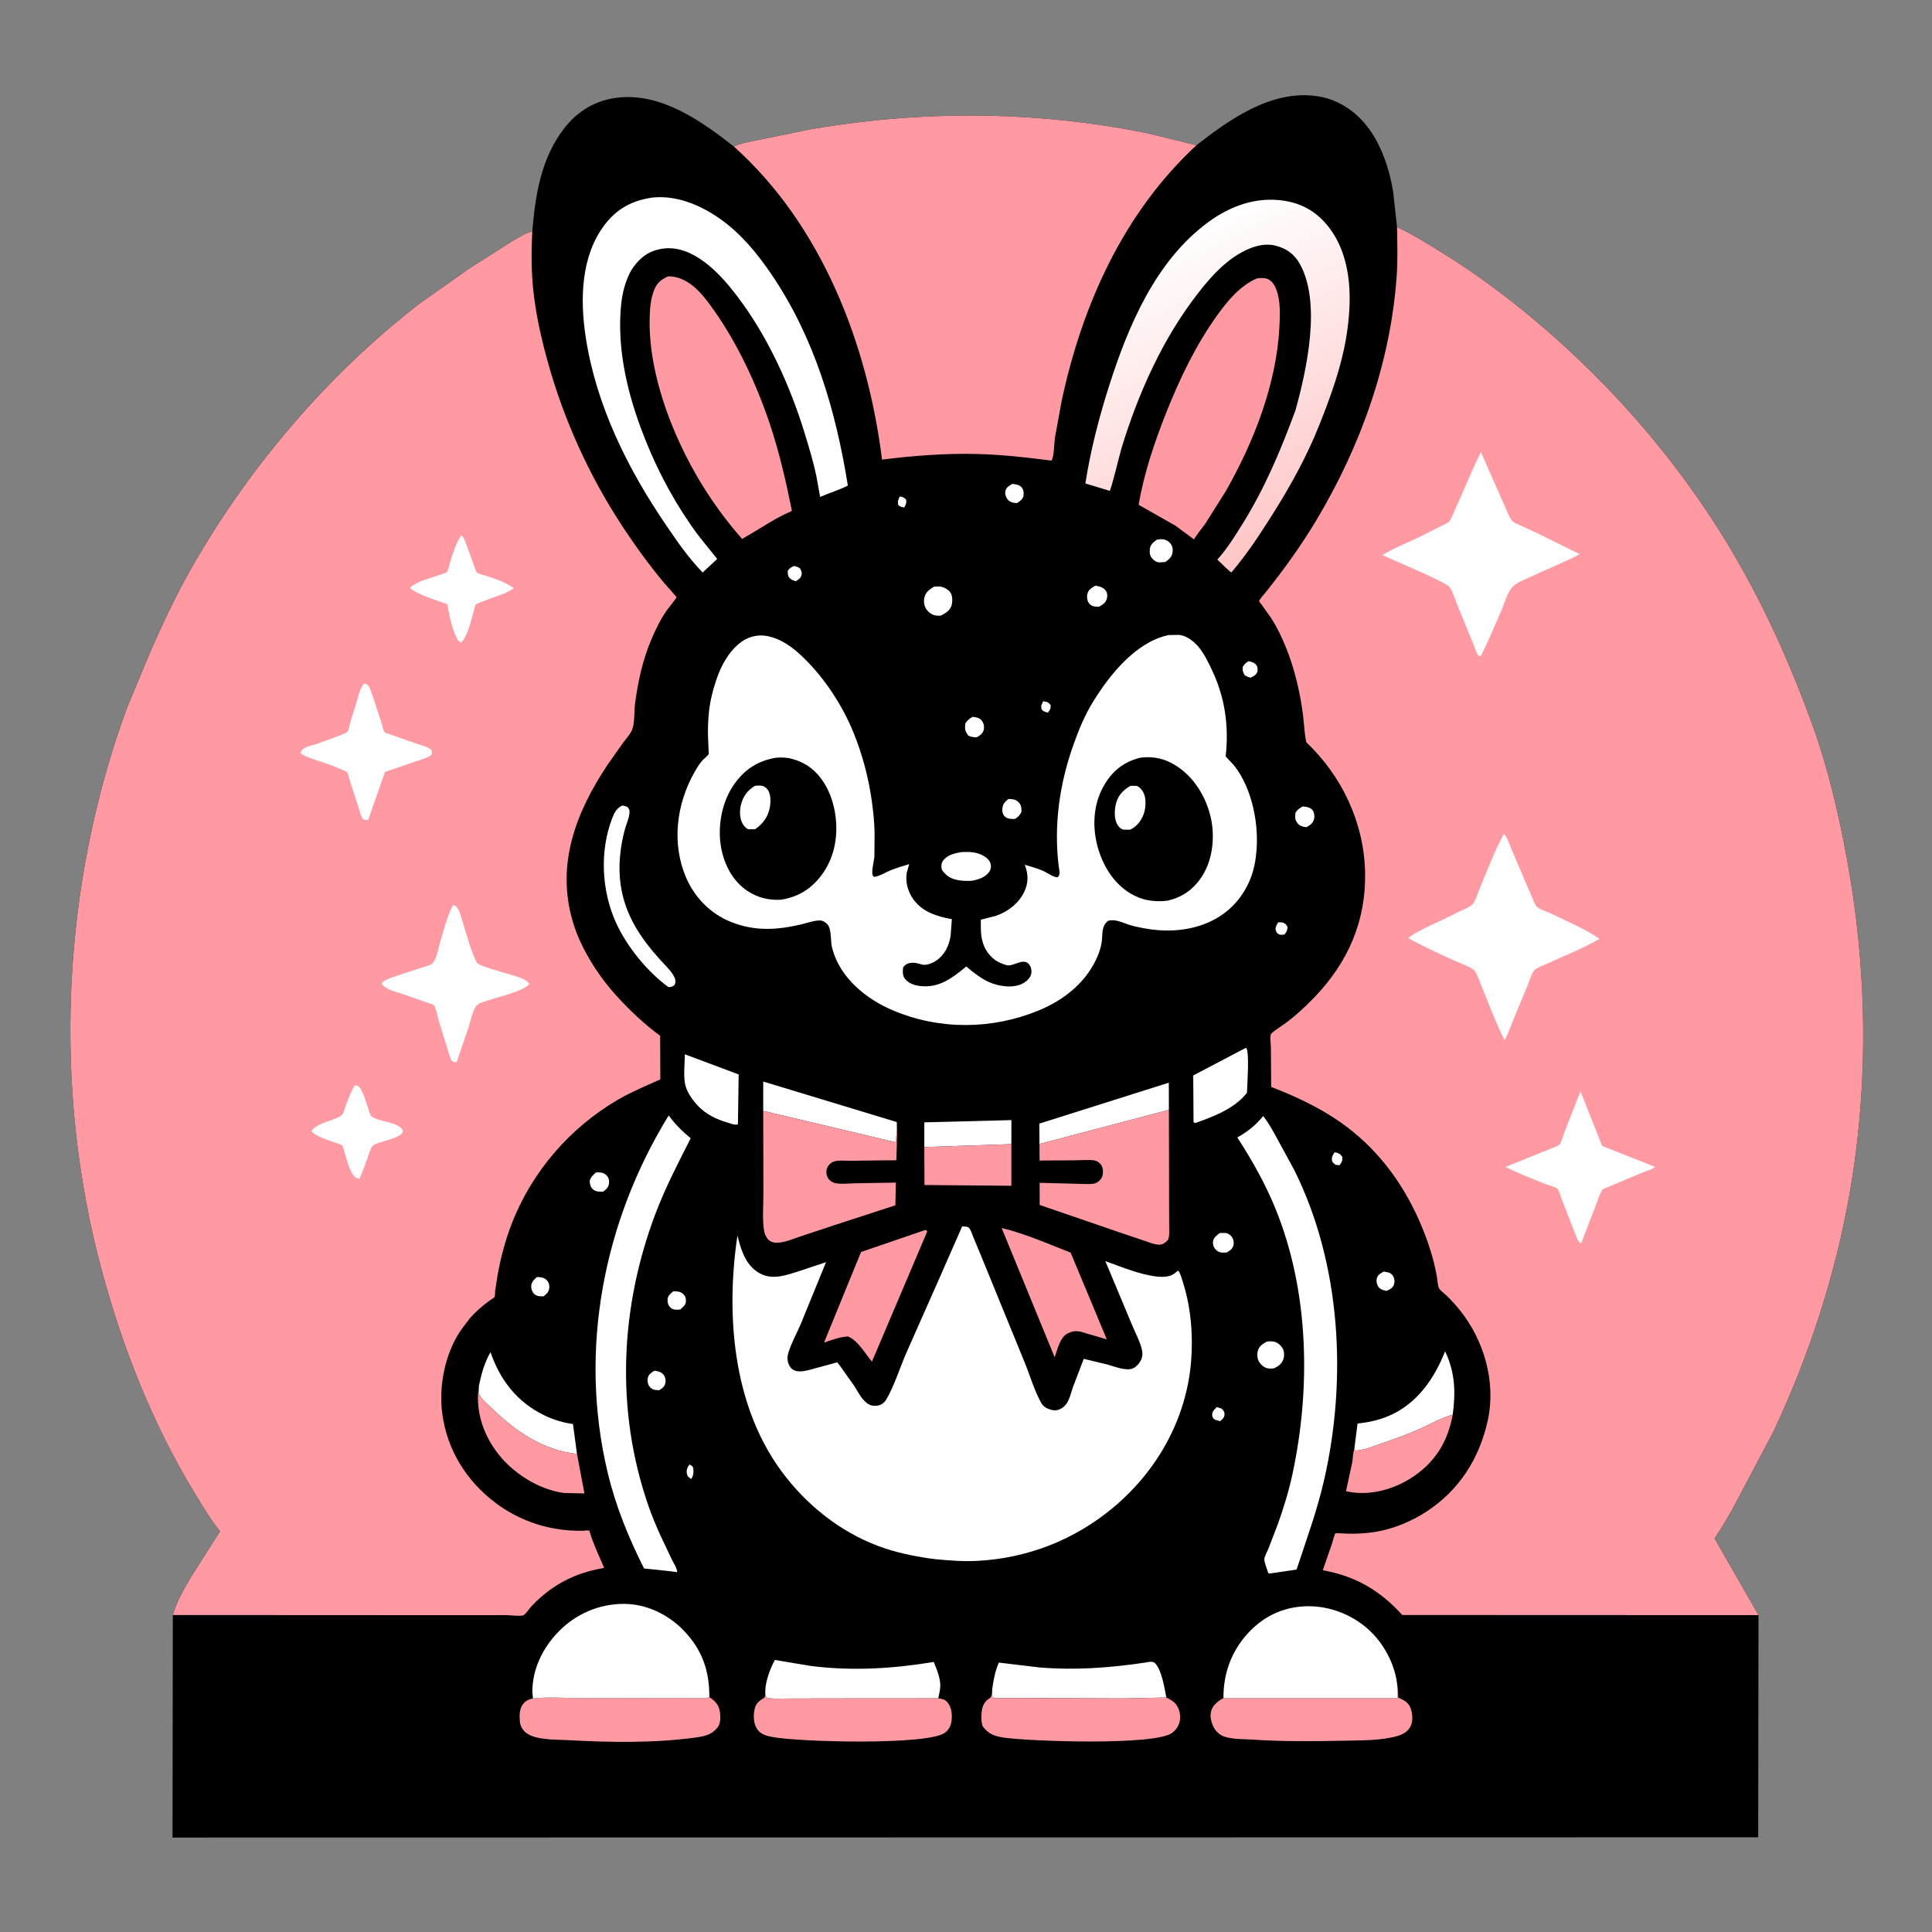 <?xml version="1.0" encoding="UTF-8" standalone="no"?>
<svg
   width="1024"
   height="1024"
   version="1.1"
   id="svg70"
   sodipodi:docname="bunny.svg"
   inkscape:version="1.3.2 (091e20ef0f, 2023-11-25)"
   xmlns:inkscape="http://www.inkscape.org/namespaces/inkscape"
   xmlns:sodipodi="http://sodipodi.sourceforge.net/DTD/sodipodi-0.dtd"
   xmlns="http://www.w3.org/2000/svg"
   xmlns:svg="http://www.w3.org/2000/svg">
  <rect width="100%" height="100%" fill="#808080" stroke="none"/>
  <sodipodi:namedview
     id="namedview70"
     pagecolor="#ffffff"
     bordercolor="#000000"
     borderopacity="0.25"
     inkscape:showpageshadow="2"
     inkscape:pageopacity="0.0"
     inkscape:pagecheckerboard="0"
     inkscape:deskcolor="#d1d1d1"
     inkscape:zoom="0.47265625"
     inkscape:cx="512"
     inkscape:cy="510.94215"
     inkscape:window-width="1440"
     inkscape:window-height="831"
     inkscape:window-x="0"
     inkscape:window-y="0"
     inkscape:window-maximized="1"
     inkscape:current-layer="svg70" />
  <path
     d="M634.132 76.99C651.679 63.262 673.41 47.969 696.943 50.807C708.303 52.178 717.747 58.188 724.713 67.105C732.091 76.549 736.553 89.882 738.392 101.623L740.46 120.355C748.179 123.978 755.266 128.349 762.519 132.81C776.916 141.663 790.552 151.288 803.763 161.826C850.864 199.396 891.567 245.869 921.478 298.264C937.032 325.509 949.855 354.523 960.529 384C968.743 406.686 974.346 430.626 978.743 454.312C989.58 512.69 990.625 573.172 980.48 631.75C972.9 675.52 958.915 718.379 940.061 758.561L918.034 800.247C915.011 805.355 912.14 810.51 908.731 815.38L932.042 856.052L931.881 973.81L91.436 973.936L91.601 855.995L91.719 855.593L91.927 854.928C93.993 848.174 97.782 841.768 101.339 835.697L116.655 811.62C111.6 805.402 107.528 798.438 103.355 791.616C80.937 754.966 65.03 714.375 53.86 672.992C27.768 576.319 32.709 469.541 67.161 375.589L79.457 346C86.504 329.927 94.033 313.93 102.827 298.723C133.219 246.168 174.225 198.243 222.25 161.013L248.997 142.138L271.549 127.825C274.901 125.902 278.365 123.615 282.112 122.613C283.783 103.156 286.77 83.839 299.078 67.957C306.205 58.761 315.792 53.096 327.373 51.753C350.512 49.069 371.776 64.169 388.948 77.654C393.146 75.703 398.249 75.031 402.77 74.016L430.647 68.321C489.713 58.397 548.713 58.734 607.5 70.487L634.132 76.99Z"
     id="path2" />
  <path
     fill="#FEFEFE"
     d="M476.884 263.149C478.531 263.39 479.028 263.638 480.25 264.768C480.548 266.822 480.167 267.166 479.262 268.97C477.637 268.65 477.198 268.733 476.027 267.5C475.714 265.462 476.085 264.995 476.884 263.149Z"
     id="path3" />
  <path
     fill="#FEFEFE"
     d="M365.442 776.232C366.637 776.8 366.768 776.882 367.464 778C367.594 780.407 367.737 781.817 366.335 783.9C365.205 783.068 364.41 782.729 364.105 781.25C363.65 779.041 364.228 777.89 365.442 776.232Z"
     id="path4" />
  <path
     fill="#FEFEFE"
     d="M552.908 371.706C555.084 372.054 555.301 371.9 556.835 373.623C556.972 375.822 556.642 375.949 555.437 377.695C553.947 377.362 553.139 377.174 552.05 376C551.637 373.9 552.02 373.585 552.908 371.706Z"
     id="path5" />
  <path
     fill="#FEFEFE"
     d="M707.4 610.7C709.578 611.185 710.186 611.411 711.503 613.25C711.476 615.54 711.302 615.739 709.942 617.607L708 617.393C706.83 616.655 706.442 616.281 705.907 615C705.848 613.063 706.32 612.278 707.4 610.7Z"
     id="path6" />
  <path
     fill="#FEFEFE"
     d="M677.459 488.864C678.195 488.859 679.031 488.815 679.75 488.975C681.2 489.299 681.657 490.088 682.434 491.25C682.423 493.072 681.9 493.836 680.851 495.294C679.968 495.416 679.098 495.624 678.232 495.318C677.095 494.916 676.646 494.453 676.25 493.289C675.672 491.59 676.694 490.266 677.459 488.864Z"
     id="path7" />
  <path
     fill="#FEFEFE"
     d="M644.912 745.782L647.5 746.608C648.502 747.718 649.06 748.14 649.015 749.75C648.97 751.366 647.771 752.309 646.667 753.283L644 752.49C642.922 751.842 642.428 751.019 642.474 749.75C642.542 747.893 643.749 747.045 644.912 745.782Z"
     id="path8" />
  <path
     fill="#FEFEFE"
     d="M420.937 299.97C422.068 300.228 422.886 300.536 423.896 301.107C424.623 302.341 425.145 303.256 424.84 304.75C424.488 306.47 423.119 307.135 421.816 308.068C420.618 307.694 419.491 307.366 418.587 306.426C417.437 305.231 417.566 304.011 417.531 302.5C418.486 301.027 419.4 300.644 420.937 299.97Z"
     id="path9" />
  <path
     fill="#FEFEFE"
     d="M661.795 350.443C663.234 350.75 664.641 351.083 665.655 352.25C666.749 353.509 666.524 354.481 666.507 356C665.58 357.836 664.692 358.288 662.872 359.174C661.557 358.912 660.804 358.555 659.692 357.808C658.688 355.976 658.57 355.637 658.67 353.557C659.527 351.942 660.233 351.368 661.795 350.443Z"
     id="path10" />
  <path
     fill="#FEFEFE"
     d="M733.45 673.944L736 674.455C737.167 674.871 737.96 675.549 738.527 676.636C739.183 677.893 739.291 679.438 738.828 680.776C738.14 682.76 736.757 683.364 734.976 684.187L734.363 684.088C732.654 683.734 731.23 683.242 730.333 681.633C729.58 680.281 729.35 678.72 729.843 677.25C730.473 675.375 731.873 674.858 733.45 673.944Z"
     id="path11" />
  <path
     fill="#FEFEFE"
     d="M356.864 684.417C358.869 684.431 360.725 684.439 362.25 685.977C363.243 686.978 363.555 688.047 363.564 689.41C363.578 691.697 362.098 692.616 360.581 694.068L359.275 694.154C357.608 694.226 356.395 694.095 355.182 692.843C354.016 691.637 353.716 690.154 353.852 688.528C354.012 686.598 355.51 685.601 356.864 684.417Z"
     id="path12" />
  <path
     fill="#FEFEFE"
     d="M536.535 256.488C538.227 256.645 540.114 256.841 541.349 258.154C542.544 259.425 542.687 261.071 542.48 262.75C542.258 264.553 540.463 265.681 539.116 266.642C538.408 266.608 537.694 266.594 537 266.431C535.597 266.101 534.459 265.427 533.689 264.197C532.883 262.908 532.474 261.232 533.032 259.75C533.664 258.072 535.071 257.367 536.535 256.488Z"
     id="path13" />
  <path
     fill="#FEFEFE"
     d="M346.908 726.482C348.819 726.817 350.628 727.112 351.831 728.805C352.742 730.086 353.019 732 352.541 733.5C351.973 735.28 350.799 735.929 349.287 736.885L347.426 736.706C345.942 736.502 345.025 736.011 344.161 734.756C343.258 733.444 343.006 731.806 343.351 730.265C343.79 728.304 345.35 727.502 346.908 726.482Z"
     id="path14" />
  <path
     fill="#FEFEFE"
     d="M284.491 676.898L285.245 676.886C287.052 676.928 288.787 677.321 290.008 678.75C290.899 679.793 291.249 681.099 291.15 682.449C290.981 684.764 289.782 685.653 288.114 687.073C286.294 687.127 284.611 687.127 283.184 685.862C282.139 684.935 281.489 683.17 281.539 681.779C281.616 679.625 283.01 678.274 284.491 676.898Z"
     id="path15" />
  <path
     fill="#FEFEFE"
     d="M315.92 621.385L318.002 621.423C319.556 621.525 320.794 622.127 321.802 623.332C322.725 624.436 322.963 625.797 322.798 627.188C322.529 629.444 321.386 630.219 319.771 631.583C317.697 631.629 315.734 631.764 314.128 630.218C312.79 628.93 312.621 627.516 312.57 625.75C313.275 623.706 314.322 622.798 315.92 621.385Z"
     id="path16" />
  <path
     fill="#FEFEFE"
     d="M534.459 423.486C536.358 423.486 538.219 423.633 539.662 425.002C541.39 426.64 541.353 428.049 541.415 430.25C540.544 432.145 539.713 432.863 538.012 434.042C536.045 434.124 533.705 434.131 532.3 432.481C531.411 431.437 531.152 430.008 531.262 428.683C531.483 426.038 532.549 425.146 534.459 423.486Z"
     id="path17" />
  <path
     fill="#FEFEFE"
     d="M515.475 379.931C517.589 380.223 519.224 380.386 520.548 382.207C521.496 383.511 521.78 385.364 521.365 386.919C520.826 388.941 519.355 389.818 517.676 390.797C515.959 390.741 514.803 390.646 513.25 389.883C511.438 387.604 511.308 386.359 511.622 383.5C512.664 381.75 513.773 381.012 515.475 379.931Z"
     id="path18" />
  <path
     fill="#FEFEFE"
     d="M690.508 427.431C692.544 427.625 694.622 427.855 695.883 429.706C696.652 430.835 696.855 433.013 696.429 434.314C695.682 436.596 694.413 437.3 692.433 438.431C690.439 438.167 688.919 437.894 687.624 436.222C686.224 434.415 686.395 432.885 686.634 430.75C687.749 429.038 688.726 428.397 690.508 427.431Z"
     id="path19" />
  <path
     fill="#FEFEFE"
     d="M646.49 653.518L649.5 653.497C650.871 653.635 652.059 654.501 652.884 655.57C653.768 656.715 654.07 658.267 653.83 659.681C653.464 661.83 652.037 662.692 650.34 663.776L649.436 663.885C647.745 664.057 645.981 663.833 644.689 662.636C643.429 661.468 642.815 660.076 642.907 658.352C643.032 656.01 644.821 654.882 646.49 653.518Z"
     id="path20" />
  <path
     fill="#FEFEFE"
     d="M580.582 310.415C582.696 310.741 584.953 311.338 586.201 313.25C586.972 314.432 587.009 315.799 586.686 317.138C586.114 319.506 584.514 320.396 582.529 321.572C580.619 321.61 578.661 321.515 577.338 319.909C576.136 318.45 575.945 316.406 576.38 314.636C576.931 312.392 578.746 311.532 580.582 310.415Z"
     id="path21" />
  <path
     fill="#FEFEFE"
     d="M613.113 286.046L615.25 285.775C617.165 285.765 618.888 286.352 620.15 287.827C621.326 289.201 621.678 290.57 621.522 292.365C621.281 295.124 619.801 296.19 617.754 297.864L614.5 298.077C612.921 297.996 611.683 297.139 610.667 295.98C609.4 294.536 609.267 292.907 609.432 291.036C609.645 288.608 611.313 287.449 613.113 286.046Z"
     id="path22" />
  <path
     fill="#FEFEFE"
     d="M671.549 711.013C672.801 710.904 674.25 710.848 675.481 711.16C677.33 711.628 679.114 713.249 679.97 714.932C680.732 716.432 680.765 718.932 680.176 720.491C679.199 723.071 677.548 724.076 675.174 725.283C674.109 725.385 672.997 725.455 671.937 725.25C670.093 724.893 668.538 723.553 667.502 722.041C666.324 720.323 666.154 717.774 666.723 715.795C667.425 713.352 669.477 712.189 671.549 711.013Z"
     id="path23" />
  <path
     fill="#FEFEFE"
     d="M495.017 310.955C496.152 310.863 497.369 310.763 498.5 310.93C500.363 311.206 502.695 312.511 503.759 314.091C504.913 315.805 504.904 319.002 504.332 320.901C503.504 323.652 501.063 325.098 498.657 326.287C497.622 326.388 496.502 326.338 495.481 326.13C493.715 325.769 491.906 324.32 490.928 322.824C489.754 321.03 489.476 318.743 489.954 316.681C490.616 313.823 492.644 312.403 495.017 310.955Z"
     id="path24" />
  <path
     fill="#FEFEFE"
     d="M509.56 451.618C513.389 451.452 517.246 451.482 520.738 453.307C522.635 454.299 524.554 455.799 525.097 457.979C525.451 459.398 525.144 460.806 524.345 462.009C522.35 465.014 518.568 466.181 515.222 466.803C512.288 467.02 509.566 466.92 506.688 466.26C503.474 465.524 500.924 463.639 499.16 460.893C498.863 459.144 498.748 457.824 499.791 456.288C501.973 453.078 506.028 452.26 509.56 451.618Z"
     id="path25" />
  <path
     fill="#FEFEFE"
     d="M489.902 607.979L489.912 594.864L536.065 593.68L536.052 606.408L489.902 607.979Z"
     id="path26" />
  <path
     fill="#FEFEFE"
     d="M362.983 558.798L391.514 569.47L391.113 595.942L390.159 596.081C388.862 596.157 386.925 595.376 385.653 595.002C379.748 593.268 374.5 590.793 370.153 586.337C367.341 583.456 364.565 579.619 363.41 575.744C362.046 571.167 362.958 563.676 362.983 558.798Z"
     id="path27" />
  <path
     fill="#FEFEFE"
     d="M660.219 555.431L660.597 555.512C662.299 558.121 661.037 575.262 660.906 579.18C654.544 587.536 643.028 591.873 633.414 595.264L632.602 594.75L632.439 570.01L660.219 555.431Z"
     id="path28" />
  <path
     fill="#FEFEFE"
     d="M329.94 426.927L332.25 427.527C333.471 428.714 333.738 429.018 333.644 430.75C333.484 433.71 331.888 436.947 331.126 439.832C328.65 449.197 327.57 459.23 328.946 468.879C331.23 484.897 339.417 497.088 350.04 508.864C352.531 511.624 356.314 515.001 357.652 518.463C358.217 519.927 358.082 520.579 357.549 522.011C356.107 523.095 356.04 523.151 354.242 523.172C342.939 514.886 332.143 501.58 326.411 488.857C318.76 471.873 317.768 450.802 324.597 433.39C325.756 430.435 326.919 428.226 329.94 426.927Z"
     id="path29" />
  <path
     fill="#FEFEFE"
     d="M550.948 606.318L550.865 595.534L619.499 573.849L619.542 588.236L550.948 606.318Z"
     id="path30" />
  <path
     fill="#FEFEFE"
     d="M253.866 734.372C255.148 728.154 256.775 722.214 259.984 716.685C265.003 731.362 274.026 743.04 288.159 749.993C293.197 752.47 298.141 753.949 303.695 754.785L305.815 770.592C287.551 768.693 272.98 758.415 260.183 745.952C258.454 744.268 255.111 741.573 254.163 739.401C253.636 738.192 253.882 735.708 253.866 734.372Z"
     id="path31" />
  <path
     fill="#FEFEFE"
     d="M717.788 768.169L719.531 754.491C725.241 753.943 731.114 752.637 736.391 750.331C751.201 743.858 760.196 730.699 765.931 716.237C771.202 727.184 771.597 737.879 769.975 749.768C763.629 751.611 757.455 755.184 751.384 757.838C744.745 760.741 737.805 763.144 730.957 765.513C726.981 766.888 722.723 768.593 718.5 768.86L717.788 768.169Z"
     id="path32" />
  <path
     fill="#FEFEFE"
     d="M404.519 588.788L404.528 573.239L475.323 594.718L475.388 599.233C474.987 601.247 475.046 603.438 474.957 605.489L404.519 588.788Z"
     id="path33" />
  <path
     fill="#FF9AA3"
     d="M536.052 606.408L536.039 628.475L489.998 628.079L489.902 607.979L536.052 606.408Z"
     id="path34" />
  <path
     fill="#FF9AA3"
     d="M253.866 734.372C253.882 735.708 253.636 738.192 254.163 739.401C255.111 741.573 258.454 744.268 260.183 745.952C272.98 758.415 287.551 768.693 305.815 770.592L309.773 791.55L299.028 791.316C285.228 789.539 271.221 780.416 263.079 769.314C255.639 759.17 251.845 746.936 253.866 734.372Z"
     id="path35" />
  <path
     fill="#FF9AA3"
     d="M769.975 749.768C767.482 763.522 761.219 774.228 749.622 782.264C739.587 789.219 726.399 793.06 714.237 790.551L713.403 790.365L716.693 775.177C717.078 773.122 717.058 770.044 717.788 768.169L718.5 768.86C722.723 768.593 726.981 766.888 730.957 765.513C737.805 763.144 744.745 760.741 751.384 757.838C757.455 755.184 763.629 751.611 769.975 749.768Z"
     id="path36" />
  <path
     fill="#FEFEFE"
     d="M525.893 895.389C526.511 890.469 527.43 885.78 529.406 881.205L550.969 883.788C569.944 885.339 588.165 883.989 606.929 881.214C608.789 880.939 611.032 880.155 612.415 881.742C615.834 885.665 617.187 894.645 618.186 899.721L595.779 900.204L539.806 899.999L529.869 899.961C529.203 899.958 527.331 900.171 526.75 899.949C526.424 899.824 526.229 899.483 525.969 899.25L525.893 895.389Z"
     id="path37" />
  <path
     fill="#FEFEFE"
     d="M405.657 898.149C405.194 892.316 407.93 884.901 410.705 879.82L429.75 882.989C451.729 885.757 473.154 884.468 494.903 880.865C496.46 884.669 498.509 889.596 498.369 893.775C498.299 895.852 497.69 898.119 497.309 900.169L436.825 900.213L417.52 900.264C413.825 900.272 409.874 900.575 406.25 899.881L405.657 898.149Z"
     id="path38" />
  <path
     fill="#FF9AA3"
     d="M530.893 650.881C543.2 653.803 555.673 659.311 567.462 663.946L586.628 709.889L576.162 706.829C572.212 705.558 569.909 704.811 566.055 706.636C561.757 708.671 560.497 715.249 558.998 719.38L530.893 650.881Z"
     id="path39" />
  <path
     fill="#FF9AA3"
     d="M490.284 651.96L491 652.037L491.431 652.75L462.162 721.665C458.632 717.58 454.817 710.721 449.899 708.554L449.395 708.34C445.076 708.558 440.824 710.26 436.749 711.6L456.375 663.584L490.284 651.96Z"
     id="path40" />
  <path
     fill="#FF9AA3"
     d="M405.657 898.149L406.25 899.881C409.874 900.575 413.825 900.272 417.52 900.264L436.825 900.213L497.309 900.169C499.548 900.541 500.869 900.611 502.366 902.508C504.468 905.171 504.766 909.072 504.303 912.327C503.943 914.848 502.853 916.94 500.75 918.442C491.424 925.105 423.337 923.336 409.248 920.62C405.954 919.985 402.882 919.153 401.037 916.047C399.297 913.116 399.227 908.827 400.026 905.618C400.714 902.856 402.332 901.467 404.712 900.064L405.25 899.755L405.657 898.149Z"
     id="path41" />
  <path
     fill="#FF9AA3"
     d="M525.893 895.389L525.969 899.25C526.229 899.483 526.424 899.824 526.75 899.949C527.331 900.171 529.203 899.958 529.869 899.961L539.806 899.999L595.779 900.204L618.186 899.721C619.861 900.548 621.813 901.561 623.026 903.005C624.843 905.169 625.693 908.209 625.475 911C625.246 913.947 623.694 916.552 621.394 918.37C612.546 925.364 545.47 922.935 532 920.961C527.433 920.292 523.869 919.065 521.065 915.234C519.774 913.471 520.104 907.88 520.556 905.75C521.011 903.608 522.21 901.604 524.054 900.39L524.75 899.964C525.959 898.965 525.743 896.834 525.893 895.389Z"
     id="path42" />
  <path
     fill="#FF9AA3"
     d="M375.964 899.524C378.665 901.276 380.758 903.222 381.406 906.547C381.943 909.303 382.147 913.077 380.438 915.405C377.674 919.171 373.86 920.194 369.436 920.819C347.289 923.947 323.345 923.545 301.078 922.302C294.768 921.95 283.963 922.408 278.821 918.416C277.04 917.032 275.74 914.737 275.545 912.489C275.264 909.248 275.233 905.323 277.56 902.769C278.879 901.321 280.587 900.558 282.481 900.214C290.941 899.286 300.215 900.034 308.75 900.045L359.303 899.958L369.346 899.981C371.53 899.993 373.885 900.256 375.964 899.524Z"
     id="path43" />
  <path
     fill="#FF9AA3"
     d="M740.679 894.13C741.069 896.001 741.057 897.847 741.088 899.75L741.763 900.053C744.352 901.249 746.492 902.386 747.585 905.19C748.679 907.996 749.039 912.123 747.683 914.881C746.254 917.79 743.574 919.284 740.564 920.148C731.85 922.647 721.035 922.407 711.971 922.61C695.857 922.971 679.561 923.08 663.471 922.011C658.896 921.707 650.912 921.953 647.013 919.525C643.931 917.606 642.479 914.555 641.802 911.107C641.351 908.811 641.724 906.538 643.019 904.56C644.238 902.7 646.461 900.994 648.459 900.052L740.741 900.062L740.679 894.13Z"
     id="path44" />
  <path
     fill="#FF9AA3"
     d="M619.542 588.236L619.636 634.774L619.675 649.622C619.678 652.109 620.027 654.937 619.026 657.25C617.583 658.632 616.252 659.795 614.133 659.701C611.588 659.589 608.671 658.339 606.262 657.535L591.902 652.681L551.052 638.644L551.032 626.917L571.727 627.454C574.351 627.466 577.515 627.82 580.041 627.299C580.986 627.104 581.874 626.521 582.575 625.876C584.202 624.379 584.627 622.888 584.596 620.709C584.574 619.144 584.09 617.669 582.905 616.587C582.059 615.814 581.076 615.196 579.919 615.034C576.82 614.6 573.198 614.973 570.053 614.986L551.01 615.108L550.948 606.318L619.542 588.236Z"
     id="path45" />
  <path
     fill="#FF9AA3"
     d="M404.519 588.788L474.957 605.489C475.046 603.438 474.987 601.247 475.388 599.233L475.455 601.031C475.452 602.176 475.141 614.871 475.083 614.923C474.959 615.035 470.173 614.988 469.669 614.994L450.475 615.245C448.101 615.267 444.5 614.857 442.303 615.518C441.218 615.844 440.291 616.409 439.529 617.25C438.437 618.455 437.926 619.881 437.995 621.5C438.061 623.071 438.714 624.571 439.892 625.622C440.688 626.332 441.732 626.89 442.779 627.102C445.879 627.731 449.89 627.226 453.068 627.175L474.819 626.803L474.561 638.839L443.3 649.009L423.682 655.518C420.154 656.693 415.966 658.519 412.229 658.665C410.288 658.741 408.436 658.378 407.088 656.875C405.884 655.533 405.129 653.564 404.884 651.795C404.003 645.435 404.643 638.104 404.63 631.656L404.519 588.788Z"
     id="path46" />
  <path
     fill="#FEFEFE"
     d="M648.459 900.052C648.346 888.164 652.044 876.814 659.715 867.615C667.533 858.24 677.453 852.554 689.733 851.496C702.129 850.427 714.676 854.662 724.17 862.653C733.21 870.262 739.707 882.321 740.679 894.13L740.741 900.062L648.459 900.052Z"
     id="path47" />
  <path
     fill="#FEFEFE"
     d="M282.481 900.214L282.159 897C282.06 884.846 287.585 873.533 295.921 864.923C305.135 855.404 317.494 850.055 330.75 850.087C342.597 850.116 354.084 855.654 362.252 864.074C372.061 874.185 376.095 885.522 375.964 899.524C373.885 900.256 371.53 899.993 369.346 899.981L359.303 899.958L308.75 900.045C300.215 900.034 290.941 899.286 282.481 900.214Z"
     id="path48" />
  <path
     fill="#FEFEFE"
     d="M354.426 591.219C357.731 595.788 361.746 599.723 366.081 603.307C359.536 616.24 352.879 628.977 347.694 642.543C328.617 692.462 326.053 747.349 343.674 798.094C345.537 803.458 347.718 808.647 350.047 813.822L356.213 826.824C357.13 828.664 358.979 831.319 358.902 833.302L355.123 832.755L341.364 831.329C333.042 814.719 326.353 798.408 322.028 780.282C306.619 715.7 319.784 647.426 354.426 591.219Z"
     id="path49" />
  <path
     fill="#FEFEFE"
     d="M669.527 591.535C672.46 595.182 674.78 599.654 677.062 603.734L685.843 619.867C710.75 669.57 714.094 730.82 701.792 784.5C698.061 800.779 692.433 816.099 687.211 831.886L673.838 833.868C673.219 834.022 672.87 833.933 672.25 833.832C671.704 832.142 669.982 827.87 670.126 826.301C670.26 824.851 671.72 822.22 672.288 820.815L677.199 808.041C680.341 799.313 683.14 790.182 685.078 781.104C694.802 735.542 693.837 684.494 676.138 640.885C670.644 627.351 663.716 615.144 655.817 602.901C661.633 599.492 665.21 596.708 669.527 591.535Z"
     id="path50" />
  <path
     fill="#FF9AA3"
     d="M666.182 147.561C668.353 147.265 670.789 147.099 672.723 148.295C675.418 149.963 676.769 153.8 677.44 156.729C678.689 162.18 678.39 168.206 678.083 173.775C676.422 203.904 664.548 234.173 649.775 260.181L638.98 277.325C637.073 280.064 634.899 282.538 633.146 285.391L632.843 285.893L622.923 278.571L603.528 267.568C606.215 251.126 612.027 234.078 618.18 218.585C625.41 200.383 634.053 182.402 645.578 166.5C651.025 158.985 657.515 151.305 666.182 147.561Z"
     id="path51" />
  <path
     fill="#FF9AA3"
     d="M354.105 146.481C358.222 146.373 362.102 147.906 365.478 150.2C370.598 153.679 374.775 159.317 378.308 164.312C391.096 182.389 401.214 204.221 408.17 225.157C413.148 240.14 416.642 255.316 419.734 270.78C414.38 273.144 409.52 275.785 404.594 278.965L393.35 285.658C379.851 270.338 368.781 253.229 360.224 234.697C351.103 214.943 343.915 191.244 344.319 169.365C344.418 164.048 344.727 158.631 346.73 153.63C348.24 149.858 350.538 148.118 354.105 146.481Z"
     id="path52" />
  <defs
     id="defs53">
    <linearGradient
       id="gradient_0"
       gradientUnits="userSpaceOnUse"
       x1="687.948"
       y1="285.358"
       x2="611.81"
       y2="130.214">
      <stop
         offset="0"
         stop-color="#FFC5C6"
         id="stop52" />
      <stop
         offset="1"
         stop-color="white"
         id="stop53" />
    </linearGradient>
  </defs>
  <path
     fill="url(#gradient_0)"
     d="M686.653 217.389C692.583 195.939 700.488 160.243 688.816 139.671C685.921 134.567 681.656 131.616 676.036 130.199C669.213 128.479 661.99 131.307 656.194 134.841C647.743 139.993 640.971 147.72 634.947 155.459C616.224 179.514 603.417 208.219 594.511 237.25C593.351 241.029 589.133 259.067 588.127 260.149L575.269 256.24C577.969 238.85 582.501 221.255 587.847 204.517C598.058 172.549 612.513 138.272 640.325 117.788C652.081 109.13 665.903 104.132 680.601 106.393C690.997 107.992 698.994 113.065 705.124 121.528C716.831 137.69 716.646 159.778 713.558 178.598C710.955 194.465 705.281 210.212 699.316 225.097C692.718 241.849 683.769 257.942 674.155 273.128C667.467 283.692 660.809 293.865 652.665 303.391C652.065 303.399 646.42 297.619 645.189 296.608C650.309 290.95 654.195 284.689 658.218 278.243C670.301 258.889 678.815 238.748 686.653 217.389Z"
     id="path53" />
  <path
     fill="#FEFEFE"
     d="M346.055 104.673C359.185 103.428 372.027 109.027 382.467 116.577C392.981 124.182 401.443 134.464 408.695 145.112C431.673 178.846 442.946 217.443 449.384 257.332C444.936 259.706 439.39 261.28 434.682 263.382L432.662 252.201C431.089 244.657 428.826 237.277 426.578 229.913C418.774 204.353 406.78 177.983 390.454 156.649C384.777 149.231 378.451 141.984 370.528 136.889C364.018 132.702 356.797 130.353 349.046 132.201C342.276 133.815 338.037 137.822 334.436 143.484C331.556 148.844 329.935 154.793 329.284 160.827C326.902 182.92 331.845 205.642 339.439 226.297C346.362 245.129 355.001 262.154 366.426 278.666C370.643 284.762 375.502 290.456 380.139 296.237L372.434 303.432C365.075 295.919 359.055 287.158 353.143 278.494C332.774 248.642 316.047 215.074 310.489 179.01C307.435 159.192 307.713 136.212 320.25 119.447C326.911 110.54 335.101 106.213 346.055 104.673Z"
     id="path54" />
  <path
     fill="#FEFEFE"
     d="M509.952 650.037C511.324 650.134 512.94 649.866 513.851 651.107C514.769 652.357 515.398 654.558 515.998 656L519.952 665.5L543.006 721.903C545.904 728.927 548.198 737.047 551.912 743.645C552.733 745.103 553.784 745.899 555.293 746.573C557.285 747.463 559.464 747.889 561.536 747.012C562.963 746.409 564.393 745.291 565.275 744.012C566.921 741.626 567.739 737.931 568.701 735.169L574.419 720.213L586.853 723.202C590.596 724.205 596.429 726.732 600.267 725.343C602.14 724.665 604.012 722.502 604.803 720.727C605.457 719.259 605.676 717.669 605.392 716.086C604.618 711.771 601.909 706.811 600.205 702.691L585.854 668.43C594.465 671.487 604.364 675.697 613.434 676.616C616.701 676.948 620.383 676.85 622.974 674.591C623.558 674.081 623.779 673.871 624.5 673.484C625.738 674.968 626.311 677.602 626.915 679.446C631.234 692.636 632.444 707.977 631.29 721.797C628.755 752.151 613.314 779.578 590.136 798.952C569.598 816.118 544.734 825.897 518 827.297C510.573 827.686 503.274 827.098 495.881 826.421L492.75 826.012C483.57 824.678 474.384 822.732 465.672 819.49C445.101 811.833 427.279 797.495 414.295 779.925C388.338 744.796 384.611 696.732 390.862 654.8L391.345 656.759C393.118 663.767 395.979 671.3 402.75 674.926C409.746 678.673 417.074 675.751 424 673.575L437.804 668.982L424.432 701.739C422.319 706.668 419.458 711.754 417.887 716.85C417.377 718.503 417.202 720.228 417.644 721.922C419.596 729.401 427.211 726.554 432.424 725.136L441.116 722.798C441.48 722.7 443.548 722.023 443.773 722.083C443.893 722.115 445.14 723.828 445.295 724.03L452.64 734.396C454.917 737.822 456.973 742.593 460.793 744.481C462.452 745.301 464.769 745.278 466.485 744.626C467.93 744.077 469.086 742.92 469.853 741.597C474.081 734.307 476.911 724.983 480.304 717.221L498.334 676.497L509.952 650.037Z"
     id="path55" />
  <path
     fill="#FF9AA3"
     d="M388.948 77.654C393.146 75.703 398.249 75.031 402.77 74.016L430.647 68.321C489.713 58.397 548.713 58.734 607.5 70.487L634.132 76.99C595.53 112.694 573.528 161.7 562.692 212.547L559.117 232.112C558.682 235.071 558.763 241.793 557.315 244.136C543.958 242.396 530.628 240.905 517.143 240.606C500.618 240.238 483.883 241.537 467.491 243.602C459.915 182.605 435.666 119.464 388.948 77.654Z"
     id="path56" />
  <path
     fill="#FEFEFE"
     d="M619.444 336.589L625 336.503C629.099 336.946 633.068 340.114 635.56 343.271C638.438 346.918 640.506 351.144 642.464 355.33C649.35 370.059 651.381 384.859 649.634 400.902L654.123 405.746C663.915 418.153 667.645 438.044 665.701 453.526L665.574 454.5C664.922 459.756 663.451 464.83 661.023 469.553C650.497 490.035 627.893 496.027 606.375 492.017C603.741 491.526 601.115 490.986 598.556 490.186C594.911 489.046 591.025 486.895 587.25 488.093C583.657 490.992 584.526 494.824 583.97 498.981C583.646 501.399 582.959 503.811 582.046 506.071C576.345 520.181 564.429 529.814 550.609 535.533C525.936 545.743 498.013 545.985 473.361 535.567C458.95 529.476 445.163 518.235 441.058 502.5C440.167 499.084 440.73 493.997 439.26 490.98C438.536 489.493 436.503 487.96 434.831 487.872C431.858 487.714 427.953 489.173 425.017 489.865C411.878 492.964 400.128 493.737 387.352 488.615C376.643 484.321 368.195 475.744 363.657 465.161C355.925 447.129 358.456 426.453 367.938 409.546C369.141 407.401 370.496 405.121 372.097 403.25C372.852 402.367 375.293 400.454 375.668 399.558C375.737 399.393 375.576 397.785 375.561 397.484L375.258 390.178C375.138 386.022 375.304 381.792 375.719 377.656C376.446 370.421 378.48 363.109 381.134 356.362C383.696 350.218 387.515 344.098 393.006 340.166C396.891 337.385 401.776 336.205 406.5 337.092C414.109 338.519 420.438 343.294 425.854 348.571C437.105 359.532 446.345 373.601 452.313 388.149C457.101 399.823 460.427 412.481 462.136 424.993C462.866 430.342 463.438 435.772 463.549 441.171L463.458 453.75C463.334 456.149 461.813 461.597 462.474 463.75C462.595 464.141 462.95 464.417 463.187 464.75C466.006 464.522 469.438 462.322 472.117 461.247C475.306 459.968 478.621 459.002 481.908 458.007L480.607 462.5C479.781 467.378 481.119 472.407 483.938 476.422C488.837 483.396 496.543 485.721 504.503 487.182L503.844 496.078C502.93 501.482 500.73 506.116 496.069 509.25C494.202 510.505 491.05 511.799 488.804 511.242C487.053 510.808 485.23 510.148 483.406 510.283C481.144 510.449 480.175 510.953 478.685 512.654C478.451 514.806 478.25 516.867 479.598 518.716C481.544 521.387 485.232 522.409 488.349 522.679C498.273 523.537 504.987 518.1 512.182 512.24C515.194 514.876 518.425 517.412 521.913 519.389C527.074 522.315 534.465 523.901 540.297 522.022C542.612 521.276 545.142 519.501 546.2 517.244C546.868 515.82 546.833 513.917 546.229 512.484C543.832 506.793 538.063 511.711 534.594 511.687C533.138 511.677 530.521 510.538 529.25 509.91C525.604 508.107 522.414 504.173 521.175 500.346L520.913 499.5C519.659 495.62 519.874 491.518 519.848 487.478L527.75 485.442C534.18 483.241 539.913 478.893 542.879 472.679C545.036 468.158 545.081 463.756 543.419 459.097L543.142 458.335C546.184 459.251 549.296 460.129 552.251 461.301C554.748 462.291 557.979 464.873 560.5 465.028C562.227 463.783 561.41 461.348 561.174 459.44C558.451 437.41 561.501 415.727 568.898 394.868C571.732 386.876 574.906 379.145 579.366 371.91C588.023 357.867 601.735 340.635 618.691 336.758L619.444 336.589Z"
     id="path57" />
  <path
     d="M411.265 401.614C414.046 401.367 416.967 401.443 419.664 402.183L420.5 402.427C423.354 403.241 426.233 404.548 428.669 406.262C436.547 411.807 440.926 421.229 442.525 430.494C444.464 441.733 442.72 453.705 435.945 463.144C430.37 470.911 423.468 475.278 414.122 476.858C407.637 477.283 401.589 475.837 396.15 472.205C388.35 466.997 383.85 458.298 382.208 449.232C380.192 438.105 382.506 425.113 389.063 415.778C394.718 407.725 401.581 403.281 411.265 401.614Z"
     id="path58" />
  <path
     fill="#FEFEFE"
     d="M400.093 416.505C401.229 416.421 402.446 416.289 403.578 416.443C405.014 416.638 406.218 417.532 407.017 418.712C408.633 421.097 408.522 425.231 408.007 428C407.063 433.077 404.397 436.498 400.335 439.463L397 439.555C395.578 439.37 394.479 437.973 393.75 436.826C391.988 434.055 391.916 429.752 392.689 426.667C393.855 422.017 396.101 419.019 400.093 416.505Z"
     id="path59" />
  <path
     d="M604.55 401.567C611.343 400.794 617.128 401.985 622.952 405.588C632.727 411.635 639.142 422.13 641.697 433.172C644.029 443.252 642.845 455.428 637.209 464.29C632.776 471.259 626.701 475.636 618.621 477.402C611.418 478.191 605.223 477.225 598.974 473.437C589.7 467.815 583.945 457.787 581.415 447.429C578.784 436.655 579.781 425.022 585.636 415.478C590.181 408.07 596.051 403.621 604.55 401.567Z"
     id="path60" />
  <path
     fill="#FEFEFE"
     d="M599.159 416.505L602.25 416.506C603.875 416.874 605.324 418.655 606.046 420.097C607.62 423.239 607.375 428.176 606.203 431.407C604.859 435.111 602.566 438.069 598.983 439.76L595.721 439.76C594.068 439.48 592.94 438.308 592.147 436.909C590.41 433.844 590.672 428.857 591.582 425.568C592.739 421.382 595.497 418.623 599.159 416.505Z"
     id="path61" />
  <path
     fill="#FF9AA3"
     d="M282.112 122.613C281.63 132.565 281.55 142.221 282.488 152.165C283.78 165.866 286.911 179.645 290.63 192.875C299.044 222.805 312.216 251.872 329.232 277.948C336.181 288.598 343.825 299.201 351.983 308.953C352.583 309.669 358.57 316.374 358.567 316.461C358.546 317.113 354.094 322.504 353.402 323.497C350.089 328.249 347.448 333.662 345.198 338.989C340.598 349.879 338.145 361.154 336.6 372.827C336.07 376.83 336.496 383.155 335.034 386.759C334.051 389.183 331.704 391.715 330.138 393.82L322.208 405.062C305.212 430.48 294.578 458.139 303.63 488.617C304.646 492.039 305.871 495.322 307.347 498.57C312.184 509.214 318.792 518.963 326.607 527.635C333.692 535.499 341.369 542.706 349.891 548.993L349.982 572.117C342.506 575.441 334.899 578.598 327.807 582.703C302.14 597.559 281.794 621.106 271.134 648.825C267.846 657.376 265.478 666.266 263.835 675.271L262.43 684.151C262.351 684.858 262.388 687.013 262.13 687.475C261.885 687.915 260.15 688.875 259.655 689.231C255.756 692.032 252.307 695.055 249.088 698.629C246.545 701.976 243.833 705.325 241.799 709.012C235.315 720.763 232.654 735.899 234.396 749.188C236.92 768.438 247.208 784.969 262.656 796.576C274.092 805.169 287.749 810.203 302.016 811.165C304.36 811.323 306.688 811.397 309.036 811.334C309.653 811.318 311.736 811.039 312.208 811.203C312.465 811.293 313.101 813.788 313.393 814.609C315.376 820.178 317.883 825.594 320.218 831.027C309.28 832.789 299.263 836.778 290.377 843.505C287.246 845.875 284.392 848.464 281.705 851.326C280.909 852.174 278.214 855.95 277.408 856.161C275.175 856.743 270.567 856.061 268.138 856.048L239.026 856.071L91.601 855.995L91.719 855.593L91.927 854.928C93.993 848.174 97.782 841.768 101.339 835.697L116.655 811.62C111.6 805.402 107.528 798.438 103.355 791.616C80.937 754.966 65.03 714.375 53.86 672.992C27.768 576.319 32.709 469.541 67.161 375.589L79.457 346C86.504 329.927 94.033 313.93 102.827 298.723C133.219 246.168 174.225 198.243 222.25 161.013L248.997 142.138L271.549 127.825C274.901 125.902 278.365 123.615 282.112 122.613Z"
     id="path62" />
  <path
     fill="#FEFEFE"
     d="M188.113 575.156L189.5 575.51C192.191 576.509 194.528 585.968 195.536 588.75C195.752 589.345 196.314 591.213 196.71 591.54C200.78 594.901 211.089 594.283 213.595 599.25L213.422 599.909C212.448 603.637 200.155 604.79 197.389 607.442C196.565 608.232 195.575 611.51 195.164 612.67C193.696 616.811 192.392 620.971 190.352 624.876C189.777 624.626 188.711 624.332 188.25 623.961C185.313 621.602 183.503 613.312 182.333 609.786C182.182 609.331 181.776 607.532 181.487 607.228C180.961 606.674 179.115 606.144 178.378 605.857C175.002 604.544 167.124 602.473 165.108 599.5C167.278 595.814 174.097 594.463 177.907 592.786C178.936 592.333 180.717 591.723 181.364 590.828C182.189 589.688 182.792 587.276 183.317 585.879C184.7 582.195 185.988 578.491 188.113 575.156Z"
     id="path63" />
  <path
     fill="#FEFEFE"
     d="M244.517 283.748C245.876 284.862 246.376 286.511 246.992 288.104L251.269 299.916C251.645 300.846 252.218 302.794 252.825 303.534C253.247 304.049 256.774 304.919 257.618 305.198C262.956 306.965 267.71 308.482 272.353 311.776C270.739 312.805 269.152 313.737 267.39 314.491C265.245 315.409 252.69 319.667 252.143 320.444C251.562 321.271 251.195 323.586 250.875 324.676C249.466 329.476 247.914 336.969 244.419 340.628L242.859 339.639C239.704 334.264 238.074 326.299 237.064 320.201C231.232 318.167 223.875 315.909 218.617 312.75C217.578 312.126 217.822 312.279 217.557 311.25C221.49 307.974 227.503 306.659 232.25 304.983C233.234 304.636 236.118 303.844 236.819 303.201C237.46 302.614 238.152 299.302 238.481 298.302C240.098 293.385 241.451 287.976 244.517 283.748Z"
     id="path64" />
  <path
     fill="#FEFEFE"
     d="M192.901 362.264C193.629 362.385 194.611 362.624 195.091 363.25C196.215 364.715 196.921 367.315 197.557 369.086L202.412 383.81C202.728 384.766 203.221 387.205 203.782 387.945C204.174 388.461 206.409 389.122 207.079 389.376L221.75 394.488C223.972 395.256 227.109 395.894 228.75 397.627C228.94 398.829 229.051 399.137 228.608 400.25C226.088 401.88 222.957 402.694 220.123 403.639L204.028 409.153L195.14 434.605C194.241 434.594 192.899 434.792 192.25 433.958C191.267 432.697 190.668 429.905 190.162 428.354L185.284 413.274C184.963 412.296 184.519 409.995 183.961 409.225C183.706 408.872 181.823 408.194 181.34 407.977C177.256 406.14 172.943 404.658 168.699 403.238C165.495 402.166 162.079 401.252 159.317 399.25C159.512 397.985 160.07 397.347 161.146 396.661C162.96 395.505 165.951 394.948 168.035 394.251L180.009 389.845C180.937 389.478 183.728 388.442 184.236 387.724C184.844 386.865 185.216 384.344 185.559 383.173L188.838 372.612C189.865 369.144 190.705 365.193 192.901 362.264Z"
     id="path65" />
  <path
     fill="#FEFEFE"
     d="M240.121 479.63C240.858 479.896 241.551 480.121 242.078 480.75C243.777 482.778 244.763 487.153 245.555 489.694C247.679 496.502 249.491 503.797 252.692 510.195C253.602 512.013 266.879 515.394 269.711 516.325C272.653 517.294 279.082 518.679 280.503 521.5C277.705 525.728 260.185 529.194 254.634 531.644C253.574 532.112 252.663 532.634 252.058 533.674C250.249 536.785 249.354 541.183 248.287 544.627L242.06 562.946L240.75 562.978C240.085 562.632 239.676 562.573 239.297 561.888C238.168 559.841 237.599 557.227 236.879 555L232.605 541.213C232.074 539.417 231.087 534.034 230.005 532.757C229.726 532.428 227.266 531.724 226.657 531.503L213.185 526.788C209.52 525.546 205.09 524.661 202.373 521.75L202.469 520.75C204.662 518.996 207.604 518.129 210.228 517.19L224.835 512.466C225.995 512.11 227.79 511.676 228.75 510.93C231.445 508.835 232.137 503.156 233.101 499.985C235.109 493.39 236.92 485.714 240.121 479.63Z"
     id="path66" />
  <path
     fill="#FF9AA3"
     d="M740.46 120.355C748.179 123.978 755.266 128.349 762.519 132.81C776.916 141.663 790.552 151.288 803.763 161.826C850.864 199.396 891.567 245.869 921.478 298.264C937.032 325.509 949.855 354.523 960.529 384C968.743 406.686 974.346 430.626 978.743 454.312C989.58 512.69 990.625 573.172 980.48 631.75C972.9 675.52 958.915 718.379 940.061 758.561L918.034 800.247C915.011 805.355 912.14 810.51 908.731 815.38L932.042 856.052L743.209 855.976C731.538 842.993 718.281 835.298 701.117 832.267L705.931 818.276C706.175 817.531 707.508 812.871 707.723 812.729C708.089 812.487 713.613 812.885 714.48 812.895C719.121 812.948 723.991 812.723 728.581 812.005C738.184 810.504 747.968 806.46 756.083 801.171C773.568 789.777 784.284 772.741 788.629 752.5C792.966 732.297 786.504 710.225 773.7 694.348C771.524 691.65 769.199 689.119 766.726 686.692C765.677 685.662 763.387 683.974 762.699 682.806C762.067 681.732 761.909 678.446 761.661 677.077C759.898 666.677 756.286 656.087 752.006 646.473C742.758 625.697 729.067 607.788 710.312 594.703C699.037 586.838 686.518 581.038 673.747 576.084L673.602 555.208C673.582 553.375 673.077 550.001 673.526 548.312C673.827 547.182 679.77 543.472 681.137 542.465C686.787 538.303 691.922 533.524 696.776 528.467C714.585 509.914 724.131 487.93 723.526 462.129C722.912 435.914 711.245 411.353 692.363 393.401C691.277 388.489 691.215 383.163 690.53 378.156C688.905 366.272 686.112 354.431 681.636 343.287C679.455 337.86 676.948 332.581 673.772 327.659L668.829 320.674C668.683 320.477 667.376 318.892 667.359 318.702C667.289 317.913 670.278 314.624 670.883 313.87C680.56 301.8 689.555 289.278 697.519 276.009C721.109 236.705 736.995 192.363 740.263 146.493C740.88 137.833 740.615 129.03 740.46 120.355Z"
     id="path67" />
  <path
     fill="#FEFEFE"
     d="M837.652 578.394L849.165 607.372L877.192 618.476C875.983 619.763 871.738 620.951 869.977 621.694L849.336 630.406C847.547 633.547 846.428 637.331 845.117 640.71L838.029 659.035C836.622 658.714 835.814 656.14 835.25 654.866L828.014 636.318C827.49 634.937 826.371 630.997 825.431 630.036C824.534 629.119 820.09 627.983 818.541 627.36C811.654 624.589 804.539 621.79 797.884 618.517L821.5 608.981C822.77 608.47 825.484 607.58 826.448 606.716C827.544 605.733 828.585 601.705 829.179 600.135L837.652 578.394Z"
     id="path68" />
  <path
     fill="#FEFEFE"
     d="M797.167 441.873C799.034 444.15 800.227 448.088 801.423 450.836L811.718 474.896C812.46 476.521 813.511 479.744 814.862 480.862C816.446 482.174 820.101 483.276 822.115 484.236C830.798 488.378 839.798 492.186 847.789 497.577C839.474 502.527 829.882 506.249 821.07 510.305C819.383 511.082 814.091 512.969 813.076 514.388C811.541 516.534 810.474 520.368 809.459 522.845L802.717 538.921C801.051 543.082 799.619 547.411 797.444 551.338C792.76 542.068 789.233 532.254 785.231 522.677C784.432 520.763 782.647 515.235 781.138 514.072C778.415 511.972 773.588 510.433 770.406 508.964C762.323 505.231 753.982 501.507 746.256 497.105C753.973 491.741 763.427 488.439 771.708 483.979C774.182 482.647 778.375 481.257 780.365 479.421C781.982 477.931 783.462 472.784 784.374 470.661C788.478 461.114 792.081 450.929 797.167 441.873Z"
     id="path69" />
  <path
     fill="#FEFEFE"
     d="M784.929 239.647L797.789 268.845C798.74 270.856 800.2 274.98 801.826 276.402C802.918 277.357 804.991 278.069 806.307 278.69L815.391 282.885L837.294 293.72C828.704 298.262 819.518 301.791 810.742 305.978C807.986 307.293 804.111 308.674 801.921 310.764C799.216 313.347 797.32 319.977 795.84 323.382C792.304 331.517 788.864 339.877 784.814 347.756C784.459 347.707 784.014 347.851 783.75 347.609C782.745 346.685 781.331 342.419 780.786 341.099L772.319 320.443C771.197 317.688 770.05 313.703 768.411 311.284C766.491 308.449 737.769 296.64 732.673 294.223C739.371 290.107 746.838 287.379 753.863 283.86L764.161 278.611C765.161 278.087 766.981 277.407 767.796 276.686C769.198 275.446 770.635 271.2 771.459 269.443C776.086 259.576 779.932 249.327 784.929 239.647Z"
     id="path70" />
</svg>
